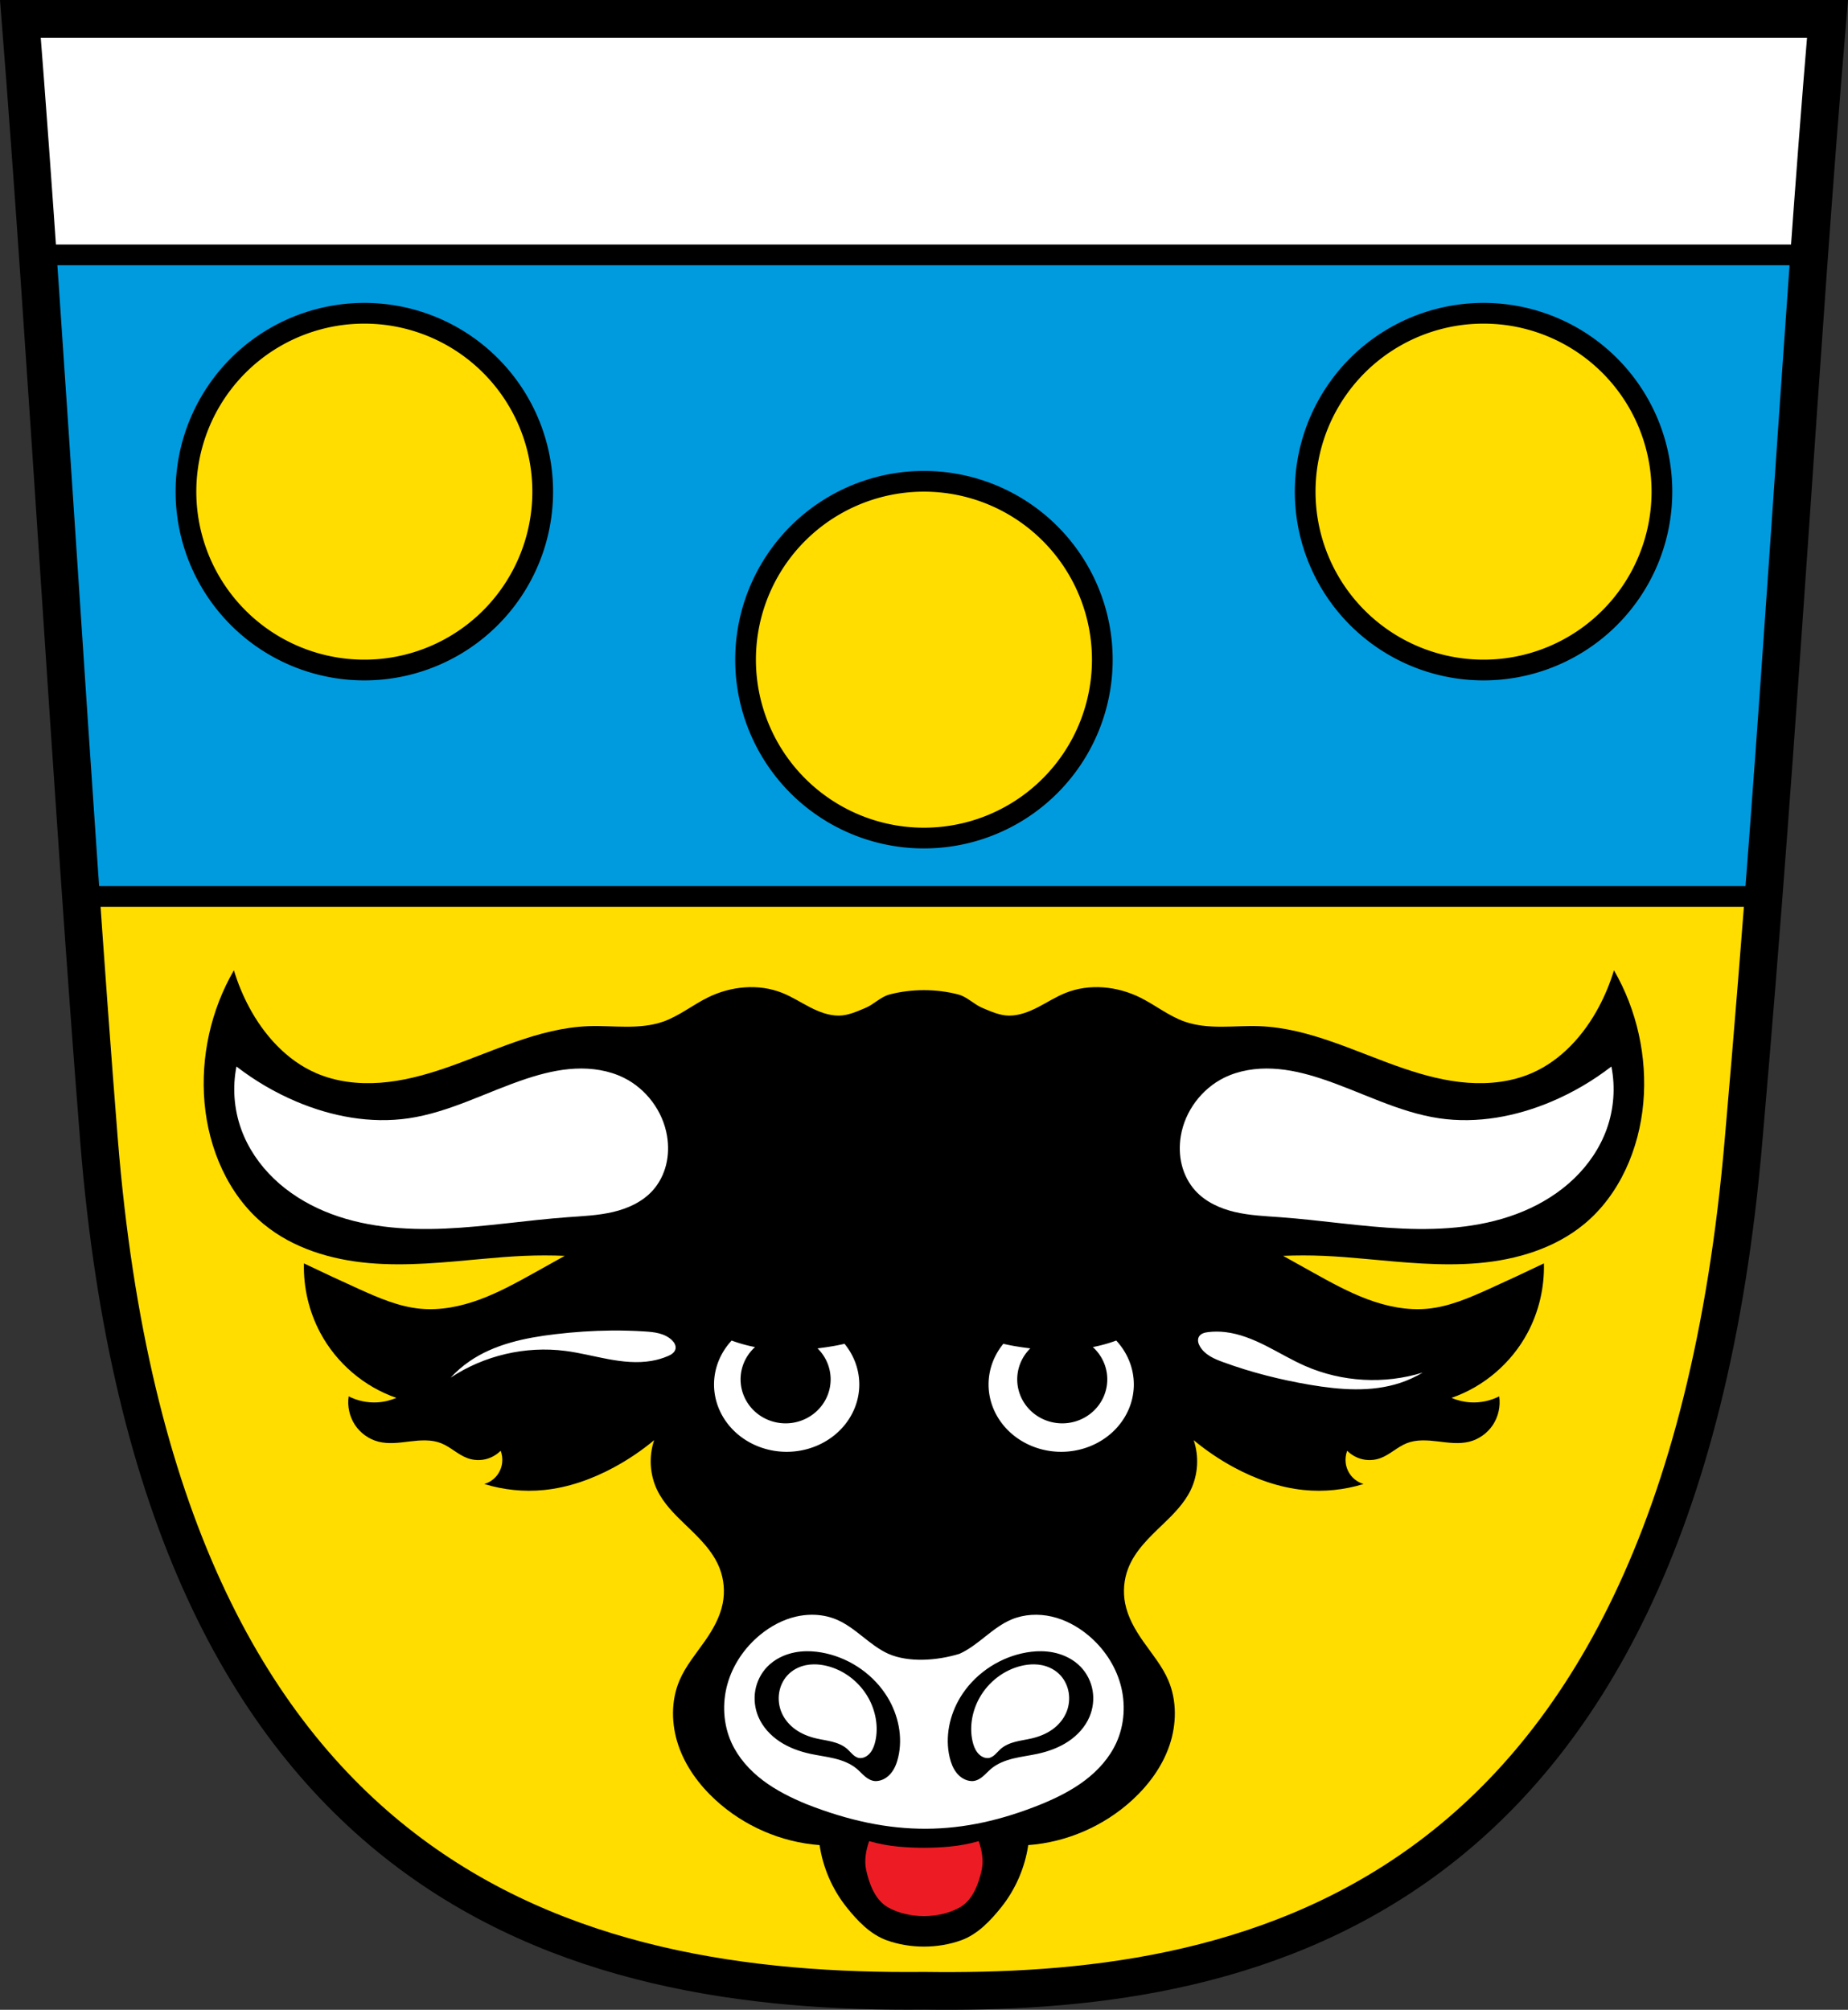 <?xml version="1.0" encoding="UTF-8" standalone="no"?>
<svg
   xmlns:dc="http://purl.org/dc/elements/1.1/"
   xmlns:cc="http://creativecommons.org/ns#"
   xmlns:rdf="http://www.w3.org/1999/02/22-rdf-syntax-ns#"
   xmlns:svg="http://www.w3.org/2000/svg"
   xmlns="http://www.w3.org/2000/svg"
   xmlns:sodipodi="http://sodipodi.sourceforge.net/DTD/sodipodi-0.dtd"
   xmlns:inkscape="http://www.inkscape.org/namespaces/inkscape"
   viewBox="0 0 980.997 1066.82"
   version="1.1"
   id="svg1692"
   sodipodi:docname="Wappen_Hopferau.svg"
   inkscape:version="0.92.5 (2060ec1f9f, 2020-04-08)"
   width="980.997"
   height="1066.82">
  <rect x="0" y="0" width="980.997" height="1066.82" fill="#333333" stroke="none"/>
  <sodipodi:namedview
     pagecolor="#ffffff"
     bordercolor="#666666"
     borderopacity="1"
     objecttolerance="10"
     gridtolerance="10"
     guidetolerance="10"
     inkscape:pageopacity="0"
     inkscape:pageshadow="2"
     inkscape:window-width="1920"
     inkscape:window-height="1046"
     id="namedview1694"
     showgrid="false"
     inkscape:zoom="5.833625"
     inkscape:cx="490.46052"
     inkscape:cy="325.96503"
     inkscape:window-x="-11"
     inkscape:window-y="-11"
     inkscape:window-maximized="1"
     inkscape:current-layer="svg1692"
     inkscape:snap-global="false"
     inkscape:snap-midpoints="true"
     inkscape:snap-smooth-nodes="true"
     fit-margin-top="0"
     fit-margin-left="0"
     fit-margin-right="0"
     fit-margin-bottom="0" />
  <defs
     id="defs1628">
    <inkscape:path-effect
       effect="spiro"
       id="path-effect4127"
       is_visible="true" />
    <inkscape:path-effect
       effect="spiro"
       id="path-effect4104"
       is_visible="true" />
    <inkscape:path-effect
       effect="spiro"
       id="path-effect4082"
       is_visible="true" />
    <inkscape:path-effect
       effect="spiro"
       id="path-effect4031"
       is_visible="true" />
    <inkscape:path-effect
       effect="spiro"
       id="path-effect3964"
       is_visible="true" />
    <inkscape:path-effect
       effect="spiro"
       id="path-effect3888"
       is_visible="true" />
    <inkscape:path-effect
       effect="spiro"
       id="path-effect3823"
       is_visible="true" />
    <inkscape:path-effect
       effect="spiro"
       id="path-effect3785"
       is_visible="true" />
    <path
       id="0"
       d="m -803.63,335.22 c 0,51.53 -42.08,93.3 -93.98,93.3 -51.906,0 -93.98,-41.773 -93.98,-93.3 0,-51.53 42.08,-93.3 93.98,-93.3 51.906,0 93.98,41.773 93.98,93.3 z"
       inkscape:connector-curvature="0"
       style="fill:#fcdd09;stroke:#000000;stroke-width:4.823;stroke-linecap:round" />
    <inkscape:path-effect
       effect="spiro"
       id="path-effect3785-9"
       is_visible="true" />
    <inkscape:path-effect
       effect="spiro"
       id="path-effect3823-6"
       is_visible="true" />
    <inkscape:path-effect
       effect="spiro"
       id="path-effect3888-4"
       is_visible="true" />
    <inkscape:path-effect
       effect="spiro"
       id="path-effect3888-4-7"
       is_visible="true" />
    <inkscape:path-effect
       effect="spiro"
       id="path-effect3964-8"
       is_visible="true" />
    <inkscape:path-effect
       effect="spiro"
       id="path-effect4031-8"
       is_visible="true" />
    <inkscape:path-effect
       effect="spiro"
       id="path-effect4104-1"
       is_visible="true" />
    <inkscape:path-effect
       effect="spiro"
       id="path-effect4127-6"
       is_visible="true" />
    <inkscape:path-effect
       effect="spiro"
       id="path-effect4127-7"
       is_visible="true" />
    <inkscape:path-effect
       effect="spiro"
       id="path-effect4127-7-0"
       is_visible="true" />
  </defs>
  <path
     style="fill:#ffffff"
     inkscape:connector-curvature="0"
     id="path1630"
     d="m 800.292,10.04 c -26.17,0.053 -51.02,0.198 -70.798,0.478 -79.11,1.122 -156.7,-0.214 -235.05,0 -2.653,0.007 -5.305,0.036 -7.958,0.043 -78.35,0.214 -155.94,1.122 -235.05,0 -79.11,-1.122 -239.53,0 -239.53,0 0,0 4.995,48.18 6.784,72.32 3.067,41.38 4.256,82.87 6.784,124.29 3.405,55.766 7.902,111.49 11.307,167.25 2.529,41.41 3.91,82.9 6.784,124.29 4.346,62.59 5.02,125.75 15.786,187.56 6.02,34.562 14.418,68.979 27.14,101.67 15.355,39.473 33.473,78.71 58.839,112.63 18.288,24.456 41.648,45.04 65.884,63.62 27.747,21.272 57.962,39.816 89.93,53.968 33.818,14.97 69.917,25.08 106.24,32.09 27.334,5.278 55.35,7.255 83.19,7.349 27.662,0.094 55.55,-1.52 82.71,-6.741 36.46,-7.01 72.54,-17.626 106.46,-32.746 31.934,-14.235 62.23,-32.696 89.98,-53.968 24.24,-18.58 47.595,-39.17 65.884,-63.62 25.365,-33.919 43.484,-73.16 58.839,-112.63 12.718,-32.695 21.12,-67.16 27.14,-101.72 10.762,-61.814 11.44,-124.97 15.786,-187.56 2.874,-41.39 4.256,-82.87 6.784,-124.29 3.405,-55.766 7.902,-111.44 11.307,-167.21 2.528,-41.41 3.717,-82.909 6.784,-124.29 1.79,-24.14 6.784,-72.32 6.784,-72.32 0,0 -90.24,-0.636 -168.73,-0.478" />
  <path
     style="fill:#ffdd00;fill-opacity:1;stroke-width:1"
     d="M 42.982 475.852 C 46.133 520.925 49.312 564.493 52.533 604.951 C 84.427 1003.54 305.285 1058.565 490.695 1056.736 C 653.398 1058.918 890.2 1021.498 925.602 604.719 C 929.478 560.569 932.965 517.669 936.191 475.852 L 42.982 475.852 z "
     id="path1632" />
  <path
     d="m 21.792,135.302 c 1.188,23.956 2.226,47.935 3.688,71.875 3.405,55.766 7.877,111.48 11.281,167.25 2.063,33.79 3.374,67.61 5.344,101.41 H 938.825 c 1.972,-33.825 3.248,-67.68 5.313,-101.5 3.405,-55.766 7.908,-111.45 11.313,-167.22 1.461,-23.926 2.501,-47.871 3.688,-71.813 H 21.799 Z"
     id="path1634"
     inkscape:connector-curvature="0"
     style="fill:#009bdf;fill-opacity:1;stroke:#000000;stroke-width:11;stroke-linejoin:round;stroke-miterlimit:4;stroke-dasharray:none;stroke-opacity:1" />
  <path
     style="opacity:1;fill:#ffdd00;fill-opacity:1;fill-rule:evenodd;stroke:#000000;stroke-width:11;stroke-linecap:round;stroke-linejoin:round;stroke-miterlimit:4;stroke-dasharray:none;stroke-opacity:1;paint-order:fill markers stroke"
     d="m 193.404,166.282 a 94.69,94.69 0 0 0 -94.691,94.691 94.69,94.69 0 0 0 94.691,94.689 94.69,94.69 0 0 0 94.689,-94.689 94.69,94.69 0 0 0 -94.689,-94.691 z m 594.125,0 a 94.69,94.69 0 0 0 -94.689,94.691 94.69,94.69 0 0 0 94.689,94.689 94.69,94.69 0 0 0 94.689,-94.689 94.69,94.69 0 0 0 -94.689,-94.691 z M 490.466,255.477 a 94.69,94.69 0 0 0 -94.691,94.689 94.69,94.69 0 0 0 94.691,94.691 94.69,94.69 0 0 0 94.689,-94.691 94.69,94.69 0 0 0 -94.689,-94.689 z"
     id="path3729"
     inkscape:connector-curvature="0" />
  <path
     style="fill:#000000;stroke:none;stroke-width:1px;stroke-linecap:butt;stroke-linejoin:round;stroke-opacity:1"
     d="m 124.161,515.038 c -12.195,21.042 -17.727,45.984 -15.591,70.293 2.154,24.514 12.585,48.905 31.413,64.443 15.63,12.899 35.881,18.919 55.961,20.686 20.079,1.766 40.264,-0.411 60.338,-2.24 7.374,-0.672 14.754,-1.297 22.151,-1.604 7.116,-0.295 14.245,-0.295 21.361,0 -5.271,2.947 -10.544,5.888 -15.822,8.822 -9.473,5.267 -19.002,10.535 -29.149,14.297 -10.147,3.761 -21.013,5.986 -31.769,4.951 -11.345,-1.092 -22.029,-5.724 -32.438,-10.426 -9.809,-4.431 -19.567,-8.977 -29.272,-13.635 -0.342,12.785 2.692,25.648 8.703,36.893 8.579,16.051 23.293,28.625 40.349,34.484 -3.253,1.406 -6.753,2.225 -10.285,2.406 -5.171,0.265 -10.405,-0.851 -15.032,-3.207 -0.775,5.227 0.435,10.729 3.327,15.127 2.892,4.398 7.438,7.648 12.495,8.934 5.42,1.378 11.115,0.542 16.664,-0.125 5.549,-0.667 11.356,-1.128 16.564,0.926 5.073,2.001 9.098,6.214 14.242,8.02 2.962,1.04 6.211,1.222 9.267,0.518 3.056,-0.704 5.909,-2.292 8.136,-4.527 0.775,2.03 1.05,4.255 0.792,6.416 -0.31,2.594 -1.394,5.089 -3.071,7.072 -1.677,1.984 -3.943,3.449 -6.424,4.156 10.204,3.164 21.026,4.26 31.646,3.207 13.032,-1.292 25.629,-5.786 37.185,-12.029 7.564,-4.087 14.729,-8.929 21.359,-14.436 -2.929,8.571 -2.345,18.315 1.584,26.465 3.474,7.206 9.28,12.937 15.03,18.447 7.156,6.858 14.63,13.954 18.198,23.258 2.235,5.83 2.78,12.309 1.582,18.445 -1.431,7.327 -5.233,13.956 -9.493,20.051 -4.747,6.791 -10.192,13.212 -13.45,20.852 -4.614,10.817 -4.386,23.406 -0.586,34.543 3.801,11.137 10.974,20.884 19.573,28.814 15.134,13.958 34.971,22.577 55.379,24.061 1.772,11.978 6.743,23.452 14.242,32.881 5.807,7.302 12.706,14.523 21.359,17.645 12.423,4.481 27.136,4.481 39.559,0 8.653,-3.121 15.552,-10.342 21.359,-17.645 7.499,-9.429 12.47,-20.903 14.242,-32.881 20.408,-1.484 40.244,-10.103 55.379,-24.061 8.599,-7.93 15.773,-17.678 19.573,-28.814 3.801,-11.137 4.028,-23.726 -0.586,-34.543 -3.259,-7.64 -8.701,-14.06 -13.448,-20.852 -4.26,-6.095 -8.064,-12.723 -9.495,-20.051 -1.198,-6.136 -0.653,-12.615 1.582,-18.445 3.567,-9.304 11.042,-16.4 18.198,-23.258 5.75,-5.51 11.556,-11.241 15.03,-18.447 3.929,-8.15 4.513,-17.894 1.584,-26.465 6.631,5.506 13.795,10.349 21.359,14.436 11.556,6.243 24.153,10.737 37.185,12.029 10.62,1.053 21.442,-0.043 31.646,-3.207 -2.481,-0.707 -4.746,-2.173 -6.424,-4.156 -1.677,-1.984 -2.761,-4.479 -3.071,-7.072 -0.258,-2.161 0.017,-4.386 0.792,-6.416 2.228,2.235 5.08,3.823 8.136,4.527 3.056,0.704 6.306,0.522 9.267,-0.518 5.144,-1.806 9.169,-6.019 14.242,-8.02 5.208,-2.054 11.014,-1.593 16.564,-0.926 5.549,0.667 11.244,1.503 16.664,0.125 5.057,-1.285 9.603,-4.536 12.495,-8.934 2.892,-4.398 4.102,-9.9 3.327,-15.127 -4.627,2.356 -9.861,3.472 -15.032,3.207 -3.532,-0.181 -7.031,-1 -10.285,-2.406 17.055,-5.859 31.77,-18.434 40.349,-34.484 6.011,-11.245 9.045,-24.108 8.703,-36.893 -9.705,4.658 -19.464,9.204 -29.272,13.635 -10.409,4.702 -21.093,9.334 -32.438,10.426 -10.756,1.035 -21.622,-1.19 -31.769,-4.951 -10.147,-3.761 -19.676,-9.03 -29.149,-14.297 -5.278,-2.935 -10.551,-5.876 -15.822,-8.822 7.116,-0.295 14.245,-0.295 21.361,0 7.397,0.307 14.777,0.932 22.151,1.604 20.074,1.829 40.259,4.007 60.338,2.24 20.079,-1.766 40.331,-7.786 55.961,-20.686 18.828,-15.538 29.259,-39.929 31.413,-64.443 2.136,-24.309 -3.396,-49.251 -15.591,-70.293 -2.01,6.657 -4.663,13.114 -7.911,19.248 -8,15.108 -20.064,28.511 -35.601,35.289 -10.664,4.652 -22.537,6.012 -34.116,5.166 -11.579,-0.846 -22.917,-3.828 -33.923,-7.572 -25.355,-8.626 -50.012,-21.503 -76.74,-22.457 -6.635,-0.237 -13.273,0.275 -19.912,0.287 -6.639,0.012 -13.369,-0.496 -19.645,-2.693 -8.488,-2.972 -15.66,-8.847 -23.735,-12.83 -12.226,-6.031 -26.913,-7.474 -39.557,-2.406 -5.059,2.028 -9.68,5.012 -14.527,7.518 -4.847,2.505 -10.095,4.568 -15.535,4.512 -4.901,-0.05 -9.518,-2.19 -14.011,-4.062 -4.532,-1.889 -8.143,-5.933 -12.89,-7.166 -11.751,-3.052 -24.64,-3.052 -36.391,0 -4.747,1.233 -8.358,5.277 -12.89,7.166 -4.492,1.873 -9.108,4.012 -14.009,4.062 -5.44,0.056 -10.69,-2.006 -15.537,-4.512 -4.847,-2.505 -9.468,-5.49 -14.527,-7.518 -12.644,-5.067 -27.331,-3.625 -39.557,2.406 -8.075,3.983 -15.247,9.858 -23.735,12.83 -6.275,2.197 -13.005,2.705 -19.645,2.693 -6.639,-0.012 -13.277,-0.524 -19.912,-0.287 -26.728,0.954 -51.385,13.831 -76.74,22.457 -11.006,3.744 -22.344,6.727 -33.923,7.572 -11.579,0.846 -23.452,-0.514 -34.116,-5.166 -15.538,-6.778 -27.602,-20.181 -35.601,-35.289 -3.248,-6.134 -5.901,-12.591 -7.911,-19.248 z"
     id="path3783-0"
     inkscape:connector-curvature="0"
     sodipodi:nodetypes="cssssscsscscscsccccsscccccsscssssssssccaascssscsssscsscccccssccscscscscsscsssssccssssccscscaaaacccsccsssscc" />
  <path
     style="fill:#ed1c24;fill-opacity:1;stroke:none;stroke-width:1px;stroke-linecap:butt;stroke-linejoin:miter;stroke-opacity:1"
     d="m 461.382,977.297 c -1.713,4.878 -2.671,10.246 -1.592,15.246 1.605,7.443 4.777,16.04 11.551,19.877 11.004,6.233 27.234,6.233 38.238,0 6.775,-3.837 9.946,-12.434 11.551,-19.877 1.078,-5 0.12,-10.369 -1.592,-15.246 -5.002,1.431 -10.153,2.41 -15.337,2.895 -9.119,0.852 -18.364,0.852 -27.483,0 -5.184,-0.485 -10.335,-1.464 -15.337,-2.895 z"
     id="path3821-8"
     inkscape:connector-curvature="0"
     sodipodi:nodetypes="caaaacaac" />
  <path
     style="fill:#ffffff;stroke:none;stroke-width:1px;stroke-linecap:butt;stroke-linejoin:miter;stroke-opacity:1"
     d="m 125.527,566.12 c -2.18,11.014 -1.314,22.615 2.477,33.184 3.59,10.009 9.747,19.025 17.426,26.381 7.679,7.356 16.855,13.076 26.654,17.205 20.084,8.462 42.405,10.198 64.178,9.254 21.773,-0.945 43.354,-4.451 65.09,-6.035 8.062,-0.587 16.195,-0.917 24.064,-2.764 7.869,-1.847 15.584,-5.359 21.008,-11.352 3.468,-3.832 5.886,-8.573 7.145,-13.586 1.259,-5.013 1.373,-10.289 0.531,-15.389 -2.176,-13.179 -11.043,-25.06 -23.029,-30.955 -7.905,-3.888 -16.904,-5.228 -25.703,-4.805 -8.799,0.423 -17.439,2.548 -25.807,5.301 -20.972,6.9 -40.811,17.84 -62.654,21.049 -20.153,2.96 -40.934,-0.951 -59.682,-8.914 -11.303,-4.801 -21.984,-11.061 -31.697,-18.574 z m 729.867,0 c -9.713,7.513 -20.397,13.773 -31.699,18.574 -18.748,7.963 -39.529,11.874 -59.682,8.914 -21.843,-3.209 -41.681,-14.149 -62.652,-21.049 -8.368,-2.753 -17.009,-4.878 -25.809,-5.301 -8.799,-0.423 -17.796,0.917 -25.701,4.805 -11.986,5.895 -20.855,17.776 -23.031,30.955 -0.842,5.099 -0.728,10.376 0.531,15.389 1.259,5.013 3.678,9.754 7.146,13.586 5.424,5.993 13.138,9.505 21.008,11.352 7.869,1.847 16.001,2.176 24.062,2.764 21.736,1.584 43.319,5.091 65.092,6.035 21.773,0.945 44.094,-0.792 64.178,-9.254 9.799,-4.129 18.973,-9.849 26.652,-17.205 7.679,-7.356 13.838,-16.372 17.428,-26.381 3.791,-10.569 4.657,-22.169 2.477,-33.184 z M 430.693,857.133 c -2.711,0.028 -5.423,0.355 -8.062,0.961 -7.039,1.615 -13.565,5.135 -19.145,9.721 -8.198,6.738 -14.464,15.902 -17.33,26.119 -2.866,10.217 -2.244,21.453 2.148,31.113 3.637,7.999 9.703,14.735 16.713,20.033 7.01,5.298 14.961,9.231 23.084,12.582 45.26,17.803 82.67,17.039 124.721,0 8.123,-3.351 16.07,-7.284 23.08,-12.582 7.01,-5.298 13.078,-12.034 16.715,-20.033 4.392,-9.66 5.017,-20.896 2.15,-31.113 -2.866,-10.217 -9.132,-19.382 -17.33,-26.119 -5.579,-4.585 -12.106,-8.106 -19.145,-9.721 -7.039,-1.615 -14.598,-1.258 -21.266,1.516 -5.12,2.13 -9.563,5.581 -13.91,9.023 -4.347,3.442 -8.729,6.954 -13.783,9.234 -12.016,3.66 -26.949,4.721 -37.744,0 -5.055,-2.28 -9.438,-5.792 -13.785,-9.234 -4.347,-3.442 -8.788,-6.894 -13.908,-9.023 -4.167,-1.734 -8.684,-2.522 -13.203,-2.477 z m -2.588,19.359 c 3.494,-0.048 7.006,0.384 10.418,1.158 13.393,3.038 25.511,11.567 32.633,23.309 5.726,9.441 8.177,21.049 5.658,31.799 -0.698,2.979 -1.792,5.927 -3.703,8.316 -0.956,1.195 -2.113,2.238 -3.438,3.004 -1.324,0.766 -2.822,1.25 -4.35,1.332 -0.277,0.015 -0.551,0.017 -0.828,0 -1.978,-0.119 -3.789,-1.168 -5.311,-2.438 -1.522,-1.269 -2.832,-2.776 -4.346,-4.055 -3.357,-2.838 -7.592,-4.45 -11.863,-5.49 -4.271,-1.04 -8.65,-1.559 -12.943,-2.502 -5.715,-1.256 -11.312,-3.29 -16.186,-6.527 -4.874,-3.237 -9.004,-7.729 -11.285,-13.117 -1.849,-4.368 -2.439,-9.267 -1.633,-13.941 0.806,-4.674 3.014,-9.106 6.295,-12.531 3.872,-4.043 9.137,-6.609 14.631,-7.684 2.06,-0.403 4.154,-0.604 6.25,-0.633 z m 124.709,0 c 2.096,0.029 4.19,0.23 6.25,0.633 5.494,1.074 10.763,3.641 14.635,7.684 3.281,3.425 5.49,7.857 6.297,12.531 0.806,4.674 0.214,9.573 -1.635,13.941 -2.281,5.388 -6.413,9.88 -11.287,13.117 -4.874,3.237 -10.467,5.272 -16.182,6.527 -4.294,0.943 -8.678,1.462 -12.949,2.502 -4.271,1.04 -8.5,2.653 -11.857,5.49 -1.514,1.279 -2.828,2.785 -4.35,4.055 -1.522,1.269 -3.329,2.318 -5.307,2.438 -0.277,0.017 -0.557,0.015 -0.834,0 -1.528,-0.082 -3.023,-0.566 -4.348,-1.332 -1.324,-0.766 -2.48,-1.809 -3.436,-3.004 -1.911,-2.39 -3.009,-5.337 -3.707,-8.316 -2.519,-10.75 -0.064,-22.358 5.662,-31.799 7.122,-11.742 19.238,-20.271 32.631,-23.309 3.412,-0.774 6.922,-1.206 10.416,-1.158 z m -120.906,6.965 c -1.412,0.021 -2.822,0.166 -4.209,0.457 -3.7,0.776 -7.246,2.628 -9.854,5.547 -2.21,2.473 -3.697,5.672 -4.24,9.047 -0.543,3.375 -0.145,6.913 1.1,10.066 1.536,3.89 4.317,7.134 7.6,9.471 3.282,2.337 7.052,3.806 10.9,4.713 2.891,0.681 5.842,1.056 8.719,1.807 2.876,0.751 5.725,1.914 7.986,3.963 1.019,0.924 1.901,2.011 2.926,2.928 1.025,0.916 2.246,1.674 3.578,1.76 0.187,0.012 0.374,0.011 0.561,0 1.029,-0.059 2.036,-0.41 2.928,-0.963 0.892,-0.553 1.669,-1.305 2.312,-2.168 1.287,-1.725 2.026,-3.853 2.496,-6.004 1.696,-7.761 0.043,-16.143 -3.812,-22.959 -4.796,-8.477 -12.956,-14.635 -21.975,-16.828 -2.298,-0.559 -4.663,-0.87 -7.016,-0.836 z m 117.109,0 c -2.353,-0.034 -4.718,0.277 -7.016,0.836 -9.019,2.193 -17.179,8.351 -21.975,16.828 -3.856,6.816 -5.509,15.198 -3.812,22.959 0.47,2.151 1.209,4.279 2.496,6.004 0.644,0.863 1.421,1.615 2.312,2.168 0.892,0.553 1.897,0.904 2.926,0.963 0.187,0.011 0.376,0.012 0.562,0 1.332,-0.086 2.549,-0.843 3.574,-1.76 1.025,-0.916 1.907,-2.004 2.926,-2.928 2.261,-2.049 5.114,-3.212 7.99,-3.963 2.876,-0.751 5.827,-1.126 8.719,-1.807 3.848,-0.907 7.618,-2.376 10.9,-4.713 3.282,-2.337 6.064,-5.581 7.6,-9.471 1.245,-3.154 1.641,-6.692 1.098,-10.066 -0.543,-3.375 -2.029,-6.574 -4.238,-9.047 -2.608,-2.919 -6.156,-4.771 -9.855,-5.547 -1.387,-0.291 -2.795,-0.436 -4.207,-0.457 z"
     id="path3886-5"
     inkscape:connector-curvature="0" />
  <path
     inkscape:connector-curvature="0"
     style="fill:#ffffff;stroke:none;stroke-width:1px;stroke-linecap:butt;stroke-linejoin:miter;stroke-opacity:1"
     d="m 324.522,706.27 c -9.903,0.089 -19.804,0.763 -29.641,1.922 -16.035,1.889 -32.431,5.277 -45.719,14.449 -3.624,2.501 -6.968,5.405 -9.953,8.643 17.728,-11.787 39.763,-16.93 60.877,-14.211 7.662,0.987 15.158,2.96 22.754,4.367 7.596,1.407 15.42,2.244 23.033,0.936 2.96,-0.509 5.867,-1.341 8.625,-2.529 0.889,-0.383 1.772,-0.809 2.521,-1.422 0.749,-0.613 1.362,-1.433 1.568,-2.379 0.186,-0.854 0.028,-1.76 -0.336,-2.555 -0.364,-0.794 -0.924,-1.485 -1.549,-2.096 -1.84,-1.798 -4.248,-2.932 -6.734,-3.592 -2.486,-0.66 -5.066,-0.873 -7.633,-1.041 -5.93,-0.388 -11.873,-0.546 -17.814,-0.492 z m 321.373,0.559 c -1.502,-0.002 -3.004,0.083 -4.494,0.266 -0.961,0.117 -1.927,0.279 -2.818,0.656 -0.891,0.377 -1.71,0.99 -2.174,1.84 -0.419,0.767 -0.522,1.682 -0.396,2.547 0.126,0.865 0.467,1.685 0.895,2.447 1.259,2.243 3.253,4.007 5.453,5.34 2.2,1.333 4.616,2.265 7.031,3.148 14.883,5.444 30.315,9.334 45.939,11.984 15.919,2.7 32.604,4.064 47.936,-0.998 4.181,-1.38 8.209,-3.226 11.984,-5.492 -20.328,6.322 -42.922,5.056 -62.418,-3.496 -7.074,-3.103 -13.711,-7.108 -20.604,-10.596 -6.893,-3.488 -14.166,-6.494 -21.84,-7.381 -1.492,-0.172 -2.993,-0.263 -4.494,-0.266 z"
     id="path3962-2" />
  <path
     style="opacity:1;fill:#ffffff;fill-opacity:1;fill-rule:evenodd;stroke:none;stroke-width:3;stroke-linecap:round;stroke-linejoin:miter;stroke-miterlimit:4;stroke-dasharray:none;stroke-opacity:1;paint-order:fill markers stroke"
     d="m 387.985,709.827 a 40.057,37.27 0 0 0 -10.447,25.043 40.057,37.27 0 0 0 40.059,37.27 40.057,37.27 0 0 0 40.057,-37.27 40.057,37.27 0 0 0 -8.795,-23.246 c -3.154,0.793 -6.366,1.382 -9.582,1.875 -2.966,0.455 -5.949,0.826 -8.939,1.113 a 22.403,21.862 0 0 1 9.1,17.557 22.403,21.862 0 0 1 -22.404,21.863 22.403,21.862 0 0 1 -22.402,-21.863 22.403,21.862 0 0 1 9.756,-18.018 c -5.601,-0.863 -11.117,-2.278 -16.4,-4.324 z m 204.951,0 c -5.283,2.046 -10.799,3.461 -16.4,4.324 a 22.403,21.862 0 0 1 9.756,18.018 22.403,21.862 0 0 1 -22.402,21.863 22.403,21.862 0 0 1 -22.404,-21.863 22.403,21.862 0 0 1 9.1,-17.557 c -2.99,-0.288 -5.973,-0.659 -8.939,-1.113 -3.216,-0.493 -6.428,-1.082 -9.582,-1.875 a 40.057,37.27 0 0 0 -8.795,23.246 40.057,37.27 0 0 0 40.057,37.27 40.057,37.27 0 0 0 40.059,-37.27 40.057,37.27 0 0 0 -10.447,-25.043 z"
     id="path4062"
     inkscape:connector-curvature="0" />
  <path
     inkscape:connector-curvature="0"
     d="M 10.824,10 H 970.114 c -14.793,174.507 -24.674,368.755 -44.513,594.719 -35.402,416.779 -272.203,454.198 -434.906,452.016 C 305.285,1058.565 84.426,1003.54 52.532,604.951 38.179,424.687 24.652,184.519 10.824,10 Z"
     id="path1738-3"
     style="fill:none;fill-opacity:1;fill-rule:evenodd;stroke:#000000;stroke-width:20;stroke-linecap:round;stroke-linejoin:miter;stroke-miterlimit:4;stroke-dasharray:none;stroke-opacity:1"
     sodipodi:nodetypes="cccccc" />
  <path
     style="opacity:1;fill:#ffffff;fill-opacity:1;fill-rule:evenodd;stroke:#000000;stroke-width:3;stroke-linecap:round;stroke-linejoin:round;stroke-miterlimit:4;stroke-dasharray:none;stroke-opacity:1;paint-order:fill markers stroke"
     d="m 387.985,709.827 a 40.057,37.27 0 0 0 -10.447,25.043 40.057,37.27 0 0 0 40.059,37.27 40.057,37.27 0 0 0 40.057,-37.27 40.057,37.27 0 0 0 -8.795,-23.246 c -3.154,0.793 -6.366,1.382 -9.582,1.875 -2.966,0.455 -5.949,0.826 -8.939,1.113 a 22.403,21.862 0 0 1 9.1,17.557 22.403,21.862 0 0 1 -22.404,21.863 22.403,21.862 0 0 1 -22.402,-21.863 22.403,21.862 0 0 1 9.756,-18.018 c -5.601,-0.863 -11.117,-2.278 -16.4,-4.324 z m 204.951,0 c -5.283,2.046 -10.799,3.461 -16.4,4.324 a 22.403,21.862 0 0 1 9.756,18.018 22.403,21.862 0 0 1 -22.402,21.863 22.403,21.862 0 0 1 -22.404,-21.863 22.403,21.862 0 0 1 9.1,-17.557 c -2.99,-0.288 -5.973,-0.659 -8.939,-1.113 -3.216,-0.493 -6.428,-1.082 -9.582,-1.875 a 40.057,37.27 0 0 0 -8.795,23.246 40.057,37.27 0 0 0 40.057,37.27 40.057,37.27 0 0 0 40.059,-37.27 40.057,37.27 0 0 0 -10.447,-25.043 z"
     id="path4062-3"
     inkscape:connector-curvature="0" />
</svg>
